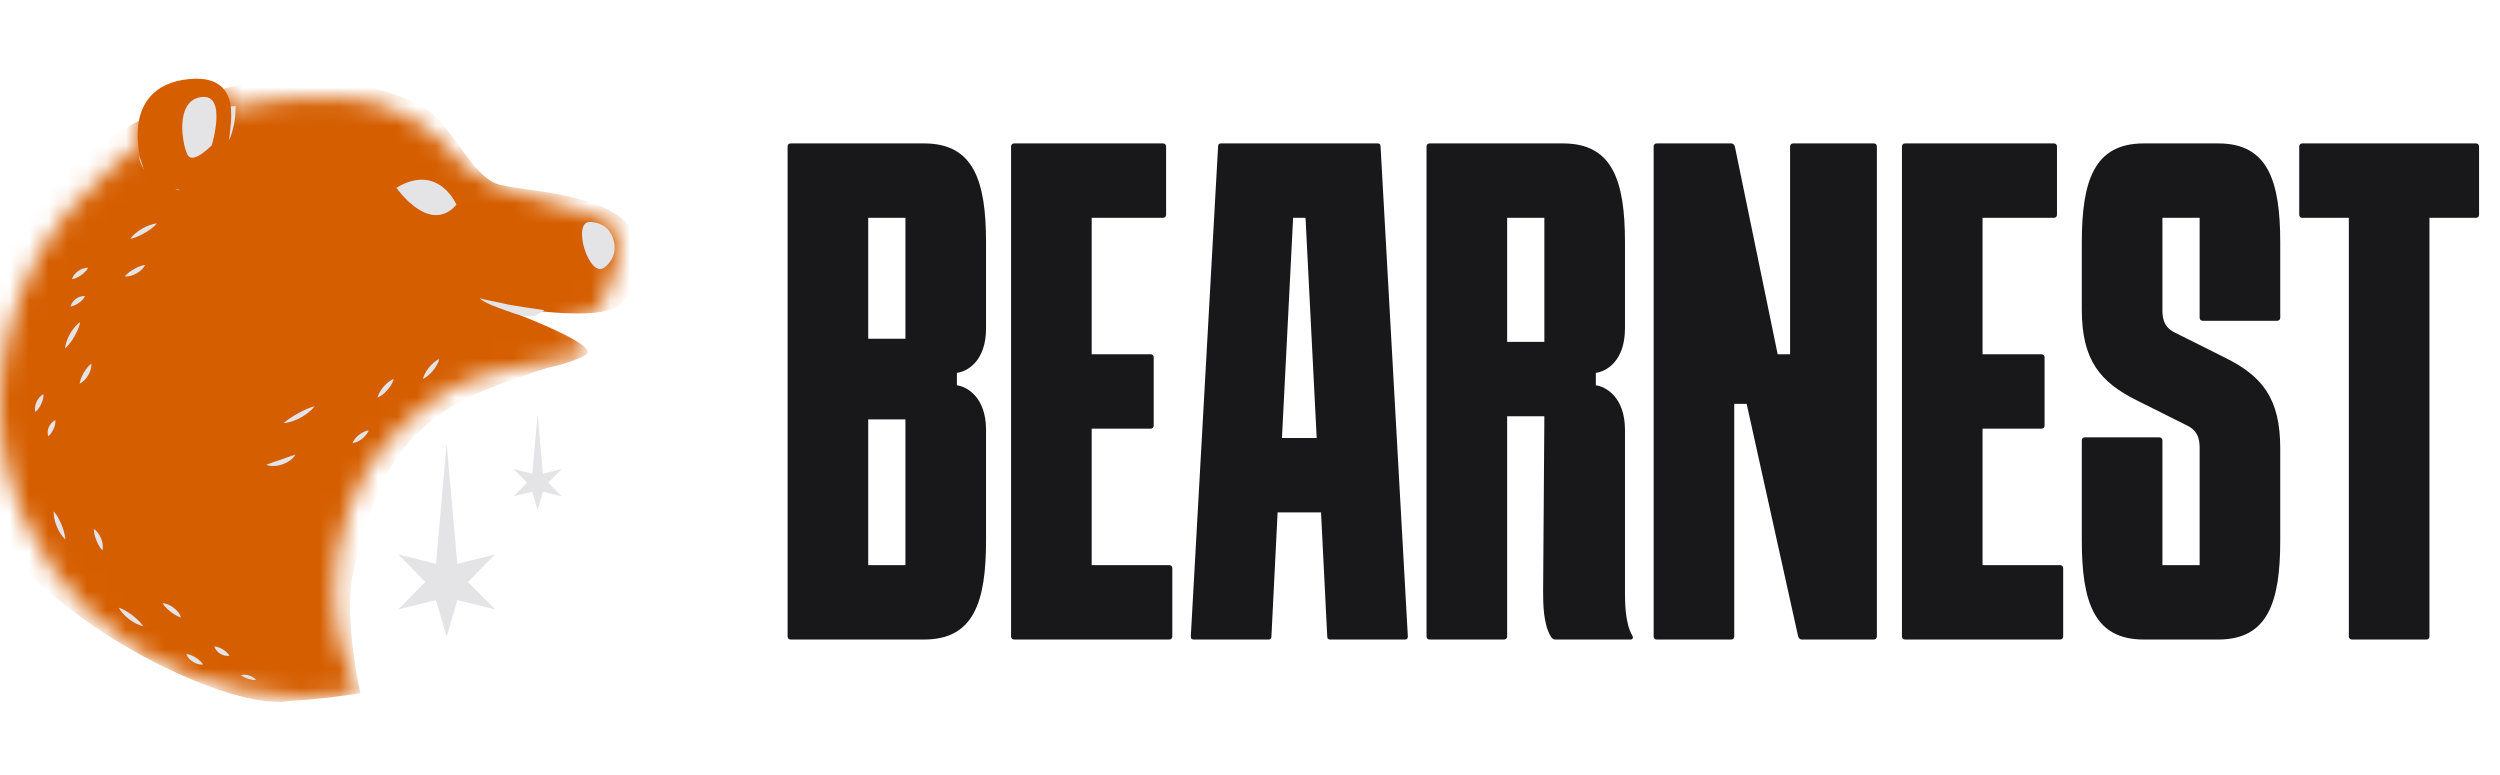 <svg width="129" height="40" viewBox="0 0 129 40" fill="none" xmlns="http://www.w3.org/2000/svg">
<path d="M23.047 32.862L22.497 30.965L20.552 31.445L21.947 30.028L20.552 28.611L22.497 29.09L23.047 22.896L23.598 29.09L25.543 28.611L24.148 30.028L25.543 31.445L23.598 30.965L23.047 32.862Z" fill="#E4E4E7"/>
<path d="M27.74 26.31L27.466 25.37L26.501 25.608L27.193 24.905L26.501 24.203L27.466 24.441L27.74 21.372L28.013 24.441L28.979 24.203L28.286 24.905L28.979 25.608L28.013 25.37L27.74 26.31Z" fill="#E4E4E7"/>
<mask id="mask0_3026_4015" style="mask-type:luminance" maskUnits="userSpaceOnUse" x="0" y="4" width="32" height="32">
<path d="M3.575 10.842C4.682 9.499 7.169 7.429 7.169 7.429C7.169 7.429 7.163 5.094 7.54 4.503C7.918 3.912 8.418 3.943 10.23 4.091C12.043 4.238 11.816 5.539 11.816 5.539C11.816 5.539 13.296 5.199 14.263 5.143C17.025 4.983 19.251 4.716 21.605 6.332C23.96 7.947 23.216 8.526 25.509 9.44C27.058 10.202 29.26 10.498 30.922 11.163C32.584 11.828 31.829 13.6 31.829 13.6C31.829 13.6 31.678 14.339 31.149 15.521C30.722 16.474 29.767 16.658 29.085 16.675C29.112 16.738 29.138 16.802 29.163 16.866C29.696 17.173 30.558 17.669 30.311 18.218C30.063 18.767 25.385 18.614 22.752 20.382C20.41 21.954 18.793 23.885 17.919 26.538C16.122 31.994 18.595 35.787 18.595 35.787C9.895 37.114 2.176 32.13 0.317 23.901C-0.612 19.634 0.511 14.561 3.575 10.842Z" fill="white"/>
</mask>
<g mask="url(#mask0_3026_4015)">
<path d="M-1.909 15.672C2.305 6.468 13.644 1.511 21.667 5.417C23.277 6.201 24.281 9.166 25.791 9.535C27.301 9.905 31.457 9.959 32.727 11.97C33.381 13.006 33.161 14.514 32.045 15.672C31.051 16.705 26.166 15.857 25.41 15.672C24.655 15.488 30.509 17.472 30.321 18.21C30.268 18.416 28.814 18.889 28.359 18.95C28.359 18.95 25.424 19.845 23.991 20.595C20.233 22.563 19.19 25.476 18.228 29.556C17.7 31.797 18.6 35.773 18.6 35.773C18.6 35.773 16.462 36.108 14.914 36.169C14.914 36.169 13.334 36.626 9.213 34.767C2.909 31.923 -6.122 24.876 -1.909 15.672Z" fill="#D55E00"/>
</g>
<path d="M9.315 9.824C9.078 9.746 8.852 9.648 8.632 9.542C8.413 9.432 8.203 9.309 8.009 9.165C7.815 9.02 7.645 8.85 7.497 8.661C7.35 8.47 7.249 8.252 7.164 8.021C7.202 8.262 7.277 8.505 7.418 8.714C7.556 8.923 7.733 9.107 7.934 9.26C8.137 9.409 8.359 9.532 8.592 9.627C8.824 9.721 9.067 9.791 9.315 9.824Z" fill="#E4E4E7"/>
<path d="M23.553 10.562C23.553 10.562 22.623 8.382 20.455 9.69C20.455 9.69 22.159 12.161 23.553 10.562Z" fill="#E4E4E7"/>
<path d="M27.561 16.283C27.786 16.227 28.085 16.006 28.085 16.006C28.085 16.006 26.265 15.744 26.03 15.672C25.793 15.607 24.982 15.464 24.743 15.389C24.934 15.553 25.128 15.636 25.395 15.758C25.395 15.758 26.608 16.238 26.959 16.282C27.193 16.311 27.333 16.34 27.561 16.283Z" fill="#E4E4E7"/>
<path d="M31.174 13.809C30.386 14.377 29.481 11.405 30.456 11.453C31.027 11.48 31.451 11.764 31.636 12.305C31.821 12.846 31.678 13.447 31.174 13.809Z" fill="#E4E4E7"/>
<path d="M11.265 8.694C11.265 8.694 13.53 3.711 9.755 4.08C5.98 4.449 7.112 8.694 7.867 9.617C8.622 10.54 11.265 8.694 11.265 8.694Z" fill="#D55E00"/>
<path d="M10.924 7.5C10.924 7.5 11.75 4.81 10.373 5.009C8.996 5.208 9.409 7.5 9.685 7.999C9.96 8.497 10.924 7.5 10.924 7.5Z" fill="#E4E4E7"/>
<path d="M11.909 5.493C11.94 5.798 11.94 6.099 11.912 6.38C11.901 6.521 11.883 6.66 11.868 6.801C11.853 6.943 11.831 7.081 11.816 7.231C11.954 6.99 12.098 6.396 12.126 6.103C12.138 5.955 12.166 5.611 12.157 5.463L11.909 5.493Z" fill="#E4E4E7"/>
<path d="M22.664 18.523C22.551 18.575 22.459 18.644 22.373 18.717C22.288 18.791 22.211 18.871 22.141 18.956C22.071 19.042 22.009 19.133 21.954 19.231C21.9 19.329 21.852 19.431 21.825 19.551C21.938 19.499 22.03 19.43 22.116 19.357C22.201 19.283 22.278 19.203 22.347 19.117C22.417 19.031 22.48 18.94 22.535 18.842C22.588 18.744 22.637 18.642 22.664 18.523Z" fill="#E4E4E7"/>
<path d="M20.315 19.552C20.204 19.598 20.113 19.66 20.028 19.727C19.944 19.794 19.868 19.869 19.798 19.948C19.729 20.028 19.666 20.114 19.612 20.206C19.558 20.299 19.51 20.396 19.483 20.511C19.594 20.466 19.684 20.404 19.77 20.337C19.854 20.269 19.93 20.195 19.999 20.115C20.069 20.035 20.131 19.949 20.186 19.857C20.239 19.764 20.287 19.667 20.315 19.552Z" fill="#E4E4E7"/>
<path d="M19.025 22.207C18.921 22.221 18.834 22.255 18.752 22.294C18.67 22.334 18.595 22.382 18.525 22.437C18.455 22.491 18.391 22.553 18.334 22.623C18.277 22.694 18.225 22.769 18.189 22.866C18.294 22.853 18.381 22.82 18.463 22.78C18.545 22.74 18.621 22.692 18.69 22.637C18.76 22.582 18.824 22.52 18.881 22.451C18.938 22.38 18.99 22.304 19.025 22.207Z" fill="#E4E4E7"/>
<path d="M16.235 20.959C16.078 20.999 15.937 21.058 15.798 21.119C15.659 21.181 15.526 21.248 15.394 21.32C15.263 21.391 15.134 21.468 15.008 21.551C14.882 21.635 14.758 21.723 14.64 21.832C14.802 21.821 14.954 21.781 15.101 21.732C15.247 21.681 15.388 21.618 15.523 21.544C15.658 21.47 15.786 21.386 15.907 21.29C16.027 21.193 16.14 21.087 16.235 20.959Z" fill="#E4E4E7"/>
<path d="M15.246 23.46C15.105 23.498 14.98 23.545 14.855 23.588L14.489 23.718L14.121 23.844C13.997 23.888 13.87 23.93 13.736 23.988C13.874 24.038 14.018 24.049 14.16 24.043C14.303 24.036 14.443 24.007 14.577 23.96C14.711 23.913 14.839 23.848 14.954 23.766C15.068 23.682 15.171 23.584 15.246 23.46Z" fill="#E4E4E7"/>
<path d="M8.1 11.53C7.956 11.542 7.825 11.58 7.698 11.626C7.572 11.673 7.451 11.731 7.335 11.797C7.22 11.864 7.11 11.94 7.007 12.026C6.905 12.113 6.808 12.207 6.728 12.324C6.869 12.296 6.995 12.248 7.117 12.197C7.239 12.144 7.356 12.085 7.469 12.019C7.583 11.953 7.692 11.882 7.798 11.802C7.904 11.722 8.007 11.637 8.1 11.53Z" fill="#E4E4E7"/>
<path d="M7.492 13.666C7.378 13.683 7.28 13.717 7.185 13.753C7.091 13.791 7.002 13.835 6.916 13.883C6.83 13.932 6.748 13.986 6.667 14.046C6.588 14.109 6.509 14.175 6.438 14.264C6.553 14.274 6.659 14.255 6.761 14.227C6.862 14.198 6.958 14.157 7.048 14.106C7.139 14.055 7.223 13.993 7.299 13.922C7.374 13.849 7.443 13.769 7.492 13.666Z" fill="#E4E4E7"/>
<path d="M4.549 13.819C4.448 13.813 4.358 13.834 4.273 13.862C4.188 13.892 4.11 13.933 4.038 13.984C3.966 14.034 3.901 14.094 3.845 14.163C3.79 14.233 3.742 14.309 3.716 14.406C3.817 14.389 3.898 14.356 3.976 14.32C4.053 14.283 4.124 14.24 4.192 14.193C4.259 14.145 4.323 14.092 4.383 14.033C4.443 13.971 4.501 13.906 4.549 13.819Z" fill="#E4E4E7"/>
<path d="M4.389 15.281C4.295 15.269 4.212 15.284 4.134 15.309C4.056 15.334 3.984 15.371 3.919 15.418C3.854 15.464 3.796 15.52 3.749 15.585C3.702 15.651 3.662 15.724 3.646 15.816C3.74 15.801 3.813 15.771 3.883 15.739C3.953 15.706 4.016 15.668 4.075 15.625C4.135 15.582 4.19 15.534 4.243 15.479C4.295 15.423 4.347 15.364 4.389 15.281Z" fill="#E4E4E7"/>
<path d="M4.139 16.615C4.022 16.696 3.928 16.793 3.842 16.895C3.756 16.998 3.682 17.107 3.616 17.221C3.55 17.336 3.494 17.456 3.449 17.58C3.406 17.706 3.37 17.835 3.361 17.975C3.469 17.882 3.553 17.779 3.633 17.674C3.711 17.569 3.782 17.46 3.846 17.347C3.91 17.235 3.968 17.119 4.019 16.998C4.069 16.877 4.114 16.753 4.139 16.615Z" fill="#E4E4E7"/>
<path d="M4.712 18.761C4.622 18.831 4.555 18.908 4.491 18.987C4.43 19.066 4.375 19.147 4.325 19.231C4.276 19.315 4.232 19.402 4.194 19.495C4.157 19.588 4.123 19.683 4.108 19.796C4.212 19.747 4.294 19.679 4.368 19.605C4.441 19.53 4.503 19.448 4.554 19.359C4.606 19.27 4.647 19.176 4.676 19.077C4.703 18.977 4.722 18.873 4.712 18.761Z" fill="#E4E4E7"/>
<path d="M2.246 20.339C2.155 20.383 2.088 20.445 2.029 20.512C1.971 20.579 1.924 20.654 1.888 20.733C1.852 20.811 1.826 20.895 1.814 20.982C1.802 21.07 1.8 21.16 1.827 21.256C1.905 21.192 1.958 21.123 2.007 21.053C2.055 20.983 2.095 20.912 2.128 20.837C2.162 20.763 2.19 20.686 2.212 20.605C2.232 20.523 2.249 20.438 2.246 20.339Z" fill="#E4E4E7"/>
<path d="M2.86 21.682C2.773 21.717 2.709 21.771 2.653 21.831C2.599 21.891 2.556 21.959 2.524 22.031C2.491 22.103 2.47 22.18 2.462 22.259C2.456 22.34 2.459 22.422 2.492 22.509C2.566 22.45 2.614 22.388 2.658 22.326C2.701 22.263 2.736 22.2 2.765 22.133C2.795 22.067 2.818 21.998 2.836 21.925C2.852 21.851 2.866 21.774 2.86 21.682Z" fill="#E4E4E7"/>
<path d="M2.772 26.386C2.763 26.526 2.782 26.659 2.809 26.788C2.838 26.918 2.878 27.043 2.928 27.165C2.978 27.286 3.038 27.404 3.109 27.516C3.182 27.628 3.263 27.736 3.369 27.831C3.363 27.69 3.333 27.562 3.299 27.435C3.264 27.309 3.221 27.188 3.172 27.068C3.123 26.949 3.067 26.832 3.003 26.718C2.937 26.604 2.867 26.491 2.772 26.386Z" fill="#E4E4E7"/>
<path d="M4.841 27.294C4.84 27.407 4.86 27.506 4.883 27.604C4.907 27.7 4.938 27.793 4.974 27.883C5.01 27.974 5.052 28.062 5.101 28.148C5.152 28.235 5.208 28.321 5.287 28.403C5.314 28.293 5.311 28.188 5.298 28.085C5.284 27.983 5.257 27.884 5.219 27.789C5.18 27.694 5.131 27.604 5.07 27.519C5.008 27.436 4.937 27.357 4.841 27.294Z" fill="#E4E4E7"/>
<path d="M12.435 34.84C12.494 34.889 12.554 34.922 12.615 34.952C12.676 34.981 12.737 35.005 12.8 35.025C12.863 35.045 12.928 35.061 12.995 35.073C13.062 35.084 13.131 35.092 13.209 35.087C13.163 35.025 13.107 34.982 13.048 34.944C12.989 34.908 12.925 34.879 12.859 34.858C12.793 34.837 12.724 34.824 12.653 34.819C12.583 34.815 12.51 34.818 12.435 34.84Z" fill="#E4E4E7"/>
<path d="M6.131 31.356C6.195 31.482 6.28 31.587 6.37 31.686C6.461 31.784 6.56 31.872 6.666 31.953C6.772 32.033 6.885 32.105 7.004 32.168C7.124 32.229 7.249 32.282 7.39 32.312C7.312 32.194 7.221 32.097 7.127 32.004C7.032 31.913 6.932 31.828 6.828 31.749C6.724 31.671 6.615 31.597 6.501 31.53C6.386 31.464 6.267 31.401 6.131 31.356Z" fill="#E4E4E7"/>
<path d="M8.386 31.123C8.444 31.222 8.512 31.298 8.582 31.371C8.652 31.442 8.726 31.507 8.804 31.568C8.882 31.628 8.963 31.684 9.051 31.734C9.139 31.784 9.231 31.831 9.342 31.863C9.309 31.755 9.252 31.665 9.188 31.583C9.124 31.501 9.049 31.429 8.967 31.366C8.885 31.303 8.796 31.248 8.7 31.206C8.603 31.164 8.502 31.131 8.386 31.123Z" fill="#E4E4E7"/>
<path d="M9.612 33.745C9.643 33.839 9.696 33.913 9.755 33.98C9.814 34.046 9.882 34.103 9.957 34.149C10.031 34.196 10.112 34.233 10.198 34.259C10.285 34.283 10.375 34.299 10.477 34.287C10.424 34.202 10.362 34.14 10.299 34.082C10.235 34.026 10.169 33.976 10.099 33.933C10.029 33.889 9.955 33.85 9.876 33.817C9.796 33.786 9.713 33.757 9.612 33.745Z" fill="#E4E4E7"/>
<path d="M11.061 33.353C11.084 33.443 11.13 33.513 11.181 33.575C11.234 33.637 11.296 33.688 11.364 33.73C11.432 33.773 11.506 33.804 11.586 33.824C11.666 33.842 11.75 33.852 11.843 33.833C11.794 33.753 11.739 33.697 11.683 33.645C11.626 33.594 11.566 33.551 11.504 33.512C11.441 33.474 11.375 33.441 11.304 33.413C11.231 33.386 11.156 33.361 11.061 33.353Z" fill="#E4E4E7"/>
<path d="M50.88 12.52V16.936C50.88 18.664 49.888 19.176 49.376 19.24V19.88C49.856 19.944 50.88 20.456 50.88 22.184V27.88C50.88 31.08 50.24 33 47.68 33H40.8C40.704 33 40.64 32.936 40.64 32.84V7.56C40.64 7.464 40.704 7.4 40.8 7.4H47.68C50.24 7.4 50.88 9.32 50.88 12.52ZM44.8 11.24V17.48H46.72V11.24H44.8ZM46.72 29.16V21.64H44.8V29.16H46.72ZM59.371 22.12H56.331V29.16H60.331C60.427 29.16 60.491 29.224 60.491 29.32V32.84C60.491 32.936 60.427 33 60.331 33H52.331C52.235 33 52.171 32.936 52.171 32.84V7.56C52.171 7.464 52.235 7.4 52.331 7.4H60.011C60.107 7.4 60.171 7.464 60.171 7.56V11.08C60.171 11.176 60.107 11.24 60.011 11.24H56.331V18.28H59.371C59.467 18.28 59.531 18.344 59.531 18.44V21.96C59.531 22.056 59.467 22.12 59.371 22.12ZM71.237 7.56L72.645 32.84C72.645 32.968 72.581 33 72.485 33H68.645C68.549 33 68.485 32.968 68.485 32.84L68.165 26.44H65.925L65.605 32.84C65.605 32.968 65.541 33 65.445 33H61.605C61.509 33 61.445 32.968 61.445 32.84L62.853 7.56C62.853 7.432 62.917 7.4 63.013 7.4H71.077C71.173 7.4 71.237 7.432 71.237 7.56ZM66.725 11.24L66.149 22.6H67.941L67.365 11.24H66.725ZM84.233 32.808C84.297 32.904 84.233 33 84.137 33H80.233C80.169 33 80.073 32.936 80.041 32.872C79.625 32.232 79.625 31.112 79.625 30.504L79.689 21.48H77.769V32.84C77.769 32.936 77.705 33 77.609 33H73.769C73.673 33 73.609 32.936 73.609 32.84V7.56C73.609 7.464 73.673 7.4 73.769 7.4H80.649C83.209 7.4 83.849 9.32 83.849 12.52V16.936C83.849 18.664 82.857 19.176 82.345 19.24V19.88C82.825 19.944 83.849 20.456 83.849 22.184V30.504C83.849 31.048 83.849 32.168 84.233 32.808ZM77.769 17.64H79.689V11.24H77.769V17.64ZM89.328 33H85.487C85.391 33 85.328 32.936 85.328 32.84V7.56C85.328 7.464 85.391 7.4 85.487 7.4H89.328C89.424 7.4 89.487 7.464 89.519 7.56L91.728 18.28H92.368V7.56C92.368 7.464 92.431 7.4 92.528 7.4H96.688C96.784 7.4 96.847 7.464 96.847 7.56V32.84C96.847 32.936 96.784 33 96.688 33H92.975C92.879 33 92.816 32.936 92.784 32.84L90.127 20.84H89.487V32.84C89.487 32.936 89.424 33 89.328 33ZM105.34 22.12H102.3V29.16H106.3C106.396 29.16 106.46 29.224 106.46 29.32V32.84C106.46 32.936 106.396 33 106.3 33H98.3C98.204 33 98.14 32.936 98.14 32.84V7.56C98.14 7.464 98.204 7.4 98.3 7.4H105.98C106.076 7.4 106.14 7.464 106.14 7.56V11.08C106.14 11.176 106.076 11.24 105.98 11.24H102.3V18.28H105.34C105.436 18.28 105.5 18.344 105.5 18.44V21.96C105.5 22.056 105.436 22.12 105.34 22.12ZM113.501 16.392V11.24H111.581V15.88C111.581 16.232 111.549 16.84 112.221 17.16L114.781 18.44C116.733 19.4 117.661 20.552 117.661 23.144V27.88C117.661 31.08 117.021 33 114.461 33H110.621C108.061 33 107.421 31.08 107.421 27.88V22.728C107.421 22.632 107.485 22.568 107.581 22.568H111.421C111.517 22.568 111.581 22.632 111.581 22.728V29.16H113.501V23.24C113.501 22.888 113.533 22.28 112.861 21.96L110.301 20.68C108.349 19.72 107.421 18.568 107.421 15.976V12.52C107.421 9.32 108.061 7.4 110.621 7.4H114.461C117.021 7.4 117.661 9.32 117.661 12.52V16.392C117.661 16.488 117.597 16.552 117.501 16.552H113.661C113.565 16.552 113.501 16.488 113.501 16.392ZM118.8 7.4H127.76C127.856 7.4 127.92 7.464 127.92 7.56V11.08C127.92 11.176 127.856 11.24 127.76 11.24H125.36V32.84C125.36 32.936 125.296 33 125.2 33H121.36C121.264 33 121.2 32.936 121.2 32.84V11.24H118.8C118.704 11.24 118.64 11.176 118.64 11.08V7.56C118.64 7.464 118.704 7.4 118.8 7.4Z" fill="#18181B"/>
</svg>
